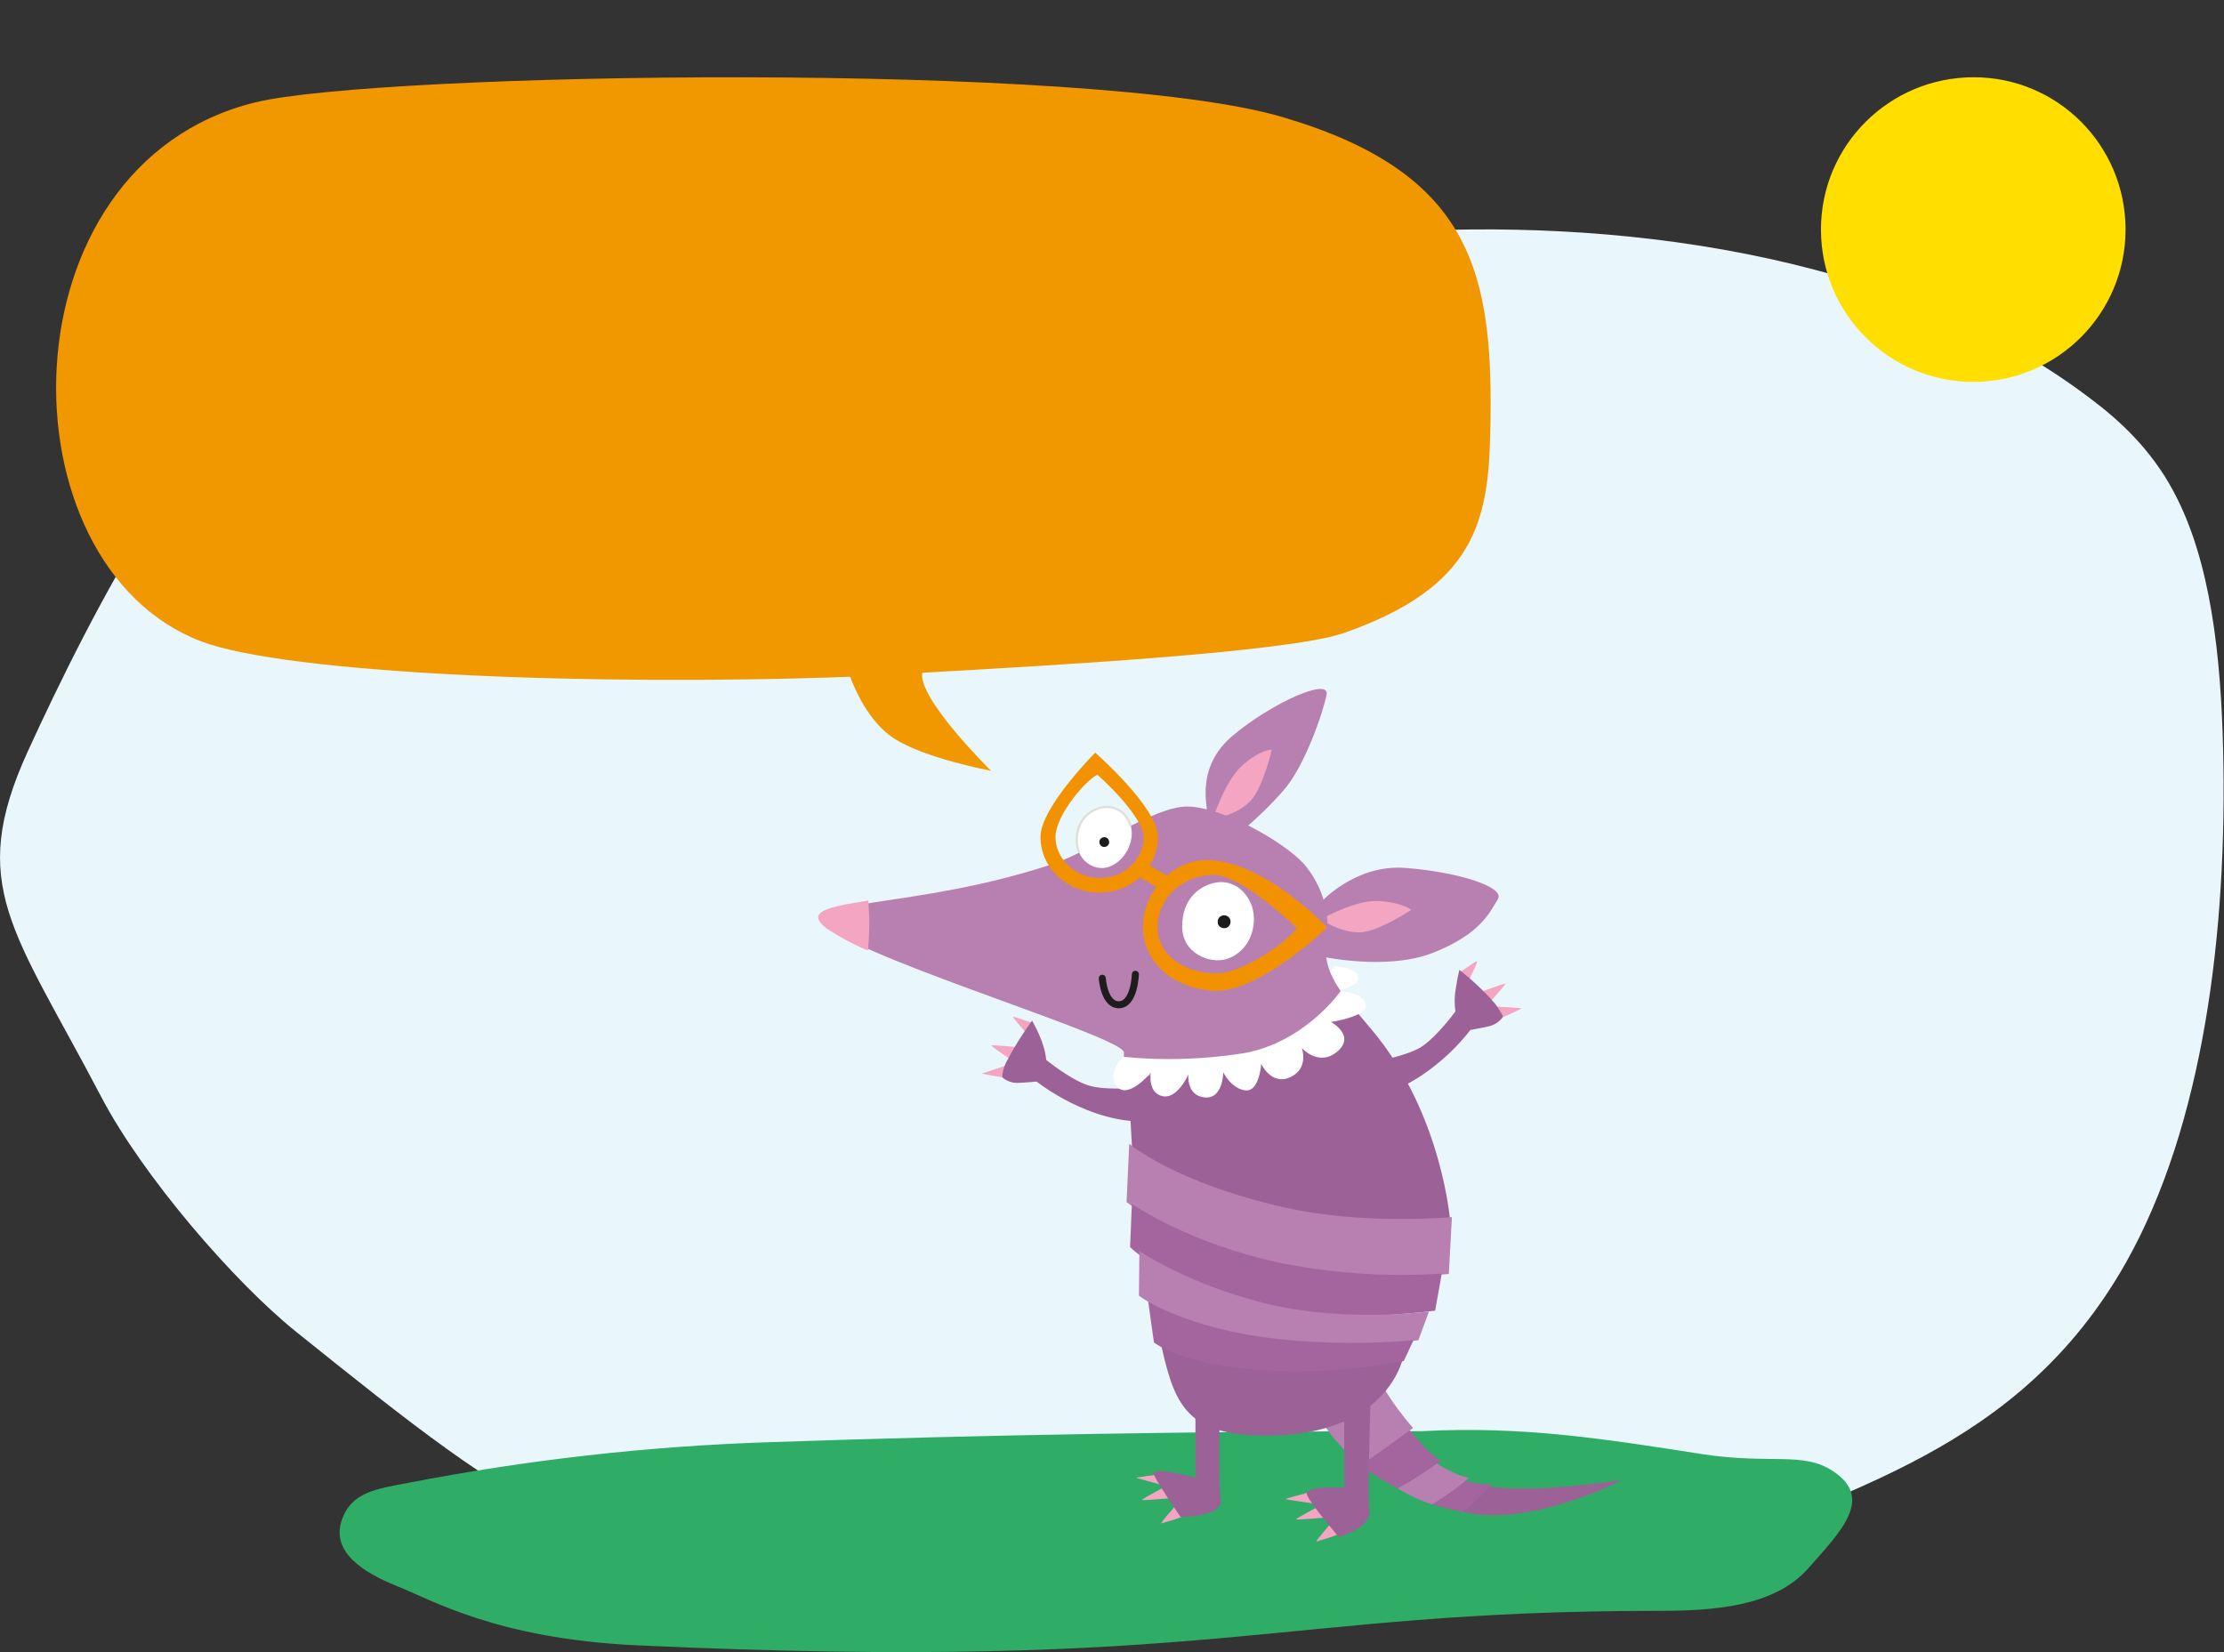 <?xml version="1.0" encoding="utf-8"?>
<!-- Generator: Adobe Illustrator 26.2.1, SVG Export Plug-In . SVG Version: 6.00 Build 0)  -->
<svg version="1.1" id="Capa_1" xmlns="http://www.w3.org/2000/svg" xmlns:xlink="http://www.w3.org/1999/xlink" x="0px" y="0px"
	 viewBox="0 0 503.8 374.3" style="enable-background:new 0 0 503.8 374.3;" xml:space="preserve">
<rect x="0" y="0" width="503.8" height="374.3" fill="#333333" stroke="none"/>
<style type="text/css">
	.st0{fill:#E9F6FC;}
	.st1{fill:#2FAC66;}
	.st2{fill:#FFDE00;}
	.st3{fill:#F19800;}
	.st4{fill:#9C6297;}
	.st5{fill:#A4659E;}
	.st6{fill:#B780B1;}
	.st7{fill:#F3A5C2;}
	.st8{fill:#FFFFFF;}
	.st9{fill:#1D1D1B;}
	.st10{opacity:0.8;}
	.st11{clip-path:url(#SVGID_00000096050446410361305970000013871271381233980053_);}
	.st12{clip-path:url(#SVGID_00000083062747806855294800000002140151395147813559_);}
	.st13{clip-path:url(#SVGID_00000168822089134379154270000005008591252201925289_);}
	.st14{fill:none;stroke:#DAD8CC;stroke-width:0.5;stroke-linecap:round;}
	.st15{fill:#F39200;}
	.st16{fill:none;stroke:#1D1D1B;stroke-width:1.59;stroke-linecap:round;}
</style>
<g id="Capa_2_00000085245485692821558410000007261670873807033778_">
	<g id="Capa_1-2">
		<path class="st0" d="M71.8,79.6c-23.7,5-51.6,60.2-65.5,90.6S3.1,210.6,23,248.6c9.3,17.7,29.8,41.6,44.1,53.1
			c26.5,21.3,44.1,35.2,61.2,42.7s12.3,21.5,30.1,18.6c53.4-8.5,78.4-43.9,134.6-5.6c17,11.5,68.8,5.4,89.1-3.9
			c35.2-16.3,75.2-24.5,99.5-67.5c17.5-31.1,23-74.8,22-116.2c-0.5-20.8-2.7-42.7-11.3-58.6c-5-9.3-11.9-15.8-19-21.1
			c-44.5-33.7-109.7-40.7-159.1-37.4C244.2,57.2,140.4,56.8,71.8,79.6"/>
		<path class="st1" d="M322.1,324.2c-49.3,0-98.7,0.8-148,2.5c-27.4,0.9-54.7,4-81.6,9.2c-7.2,1.4-12.9,2-15.1,8.5
			c-2.4,7.2,4.9,11.8,12.3,14.8c8.1,3.2,22.8,12,54.4,13.5c131.6,6.1,144.5-7.8,231.4-7.8c12.3,0,26.3-0.8,34.1-9.6
			c7.3-8.3,15-15.8,5.7-22c-6.9-4.6-14.1-1.5-29.7-3.9C363.2,325.9,344.9,323,322.1,324.2"/>
		<path class="st2" d="M481.5,52c0,19-15.4,34.5-34.5,34.5c-19,0-34.5-15.4-34.5-34.5s15.5-34.5,34.6-34.5
			C466.1,17.5,481.5,32.9,481.5,52L481.5,52"/>
		<path class="st3" d="M290.8,26.6c-43-12.9-205.4-10.2-233-3.4c-57.8,14.2-58,104.7-12.2,122.1c19.3,7.3,88.1,10.2,147,8
			c1,2.8,4.2,10.2,9.8,13.9c7,4.6,22.1,7.4,22.1,7.4s-16.5-16.2-15.6-22.2c28.3-1.6,82.8-4.6,95.5-9c29.8-10.4,32.8-25.4,33.2-45.8
			C338.4,61.9,333.6,39.3,290.8,26.6"/>
		<path class="st4" d="M311.6,314.8c0,0,8.9,17.3,20.5,20.9s35.5-0.5,35.5-0.5s-20.4,10.7-35.7,7.4c-9.6-2.1-13.9-2.3-28-17.9
			c-1.3-1.4-2.8-2.6-4.3-3.7L311.6,314.8z"/>
		<path class="st5" d="M331.2,342.5c2.4-1.8,4.7-3.9,6.7-6.2c-2.6-0.1-5.1-0.5-7.6-1.1c-2.2,1.9-4.5,3.6-6.9,5.1
			C326.1,341.3,328.7,341.8,331.2,342.5"/>
		<path class="st6" d="M324.4,340.8c2.9-1.8,5.7-3.8,8.4-6c-0.8-0.2-1.6-0.4-2.4-0.7c-1.9-0.8-3.8-1.8-5.5-3c-3,2-6,3.9-9.2,5.5
			C318.5,338.4,321.4,339.8,324.4,340.8"/>
		<path class="st5" d="M319.2,323.9c-3.6,2.6-9,5.5-11.9,7.2c2.8,2.6,6.7,4.6,9.3,6.1c3.4-1.9,6.7-4,9.8-6.3
			C323.5,329.1,321.4,326.3,319.2,323.9"/>
		<path class="st6" d="M320.1,323.5c-2.5-2.9-4.8-6-6.7-9.2c-3.6,2.8-10.6,4.9-13.7,6.8c-1.3,1,5.3,8.1,8.3,10.9
			C310.8,330.3,316.4,326.1,320.1,323.5"/>
		<path class="st7" d="M340.5,230.4c0,0,4.4-1.9,4.1-2s-6-0.4-6-0.4L340.5,230.4z"/>
		<path class="st7" d="M337.7,226.8c0,0,3.6-4,3.3-4s-5.6,1.9-5.6,1.9L337.7,226.8z"/>
		<path class="st7" d="M332.9,221.7c0,0,2-4,1.7-4s-4.1,2.7-4.1,2.7L332.9,221.7z"/>
		<path class="st4" d="M308.6,241c0,0,10-1.5,13.6-4s7.5-7.9,7.5-7.9c-0.3-2-0.2-3.9,0.2-5.9c0.2-1.5,0.7-3.5,0.7-3.5
			c2.9,2.3,5.7,4.9,8.1,7.7c0.7,0.9,1.3,1.9,1.8,2.9c-0.8,1.1-1.9,1.9-3.3,2.2c-2.2,0.5-4.1,0.8-4.1,0.8c-3.1,4-6.8,7.4-10.9,10.2
			c-6.6,4.4-11.1,4.9-12.7,5S308.6,241,308.6,241"/>
		<path class="st7" d="M226.9,244c-1.5-0.2-3-0.5-4.5-0.8c0.3-0.1,5.7-1.9,5.7-1.9L226.9,244z"/>
		<path class="st7" d="M228.8,239.9c0,0-4.5-3-4.2-3.1s5.9,0.4,5.9,0.4L228.8,239.9z"/>
		<path class="st7" d="M232.2,233.7c0,0-3-3.4-2.7-3.4s4.6,1.5,4.6,1.5L232.2,233.7z"/>
		<path class="st4" d="M260.5,246.2c0,0-10,1.1-14.2-0.4s-9.3-5.7-9.3-5.7c-0.2-2-0.8-3.9-1.6-5.7c-0.6-1.4-1.6-3.2-1.6-3.2
			c-2.2,3-4.2,6.2-5.9,9.5c-0.5,1-0.8,2.1-0.9,3.3c1,0.9,2.4,1.4,3.7,1.3c2.3-0.1,4.1-0.3,4.1-0.3c4,3,8.4,5.4,13.2,7.1
			c7.6,2.6,12,1.9,13.6,1.6S260.5,246.2,260.5,246.2"/>
		<path class="st8" d="M257.8,232.1c8.2,0.8,16.4,0.6,24.6-0.7c12.7-2.2,19.9-12.5,19.9-12.5s5,0.1,5.4,2.5s-7.1,3.5-7.1,3.5
			s5.4,2.9,1.1,6.2c-3.7,2.9-7.1-0.9-7.1-0.9s1.5,4.2-2.4,6s-6-2.7-6-2.7s-0.4,5.9-3.3,5.5s-4.5-3.7-4.5-3.7s0,5.5-3.8,5.1
			s-3.4-4.7-3.4-4.7s-2.3,5.2-5.4,4.4s-2.4-4.8-2.4-4.8s-4.7,5.6-7,2.9C254.2,235.3,257.8,232.1,257.8,232.1"/>
		<path class="st7" d="M261.7,334.1c0,0-4.6,0.6-4.3,0.7c0.3,0.1,5.5,1.5,5.5,1.5L261.7,334.1z"/>
		<path class="st7" d="M263.5,337c0,0-5.1,2.7-4.8,2.8s6.4-0.4,6.4-0.4L263.5,337z"/>
		<path class="st7" d="M266.1,341.3c0,0-3.3,3.7-3,3.8c1.7-0.5,3.4-1,5.1-1.7L266.1,341.3z"/>
		<path class="st7" d="M296,338.2c0,0-5,1.3-4.8,1.4s6.5,1,6.5,1L296,338.2z"/>
		<path class="st7" d="M298.4,341.4c0,0-5.1,2.7-4.8,2.8s6.4-0.4,6.4-0.4L298.4,341.4z"/>
		<path class="st7" d="M301.2,345.4c0,0-3.2,3.7-3,3.8c1.7-0.5,3.4-1,5.1-1.7L301.2,345.4z"/>
		<path class="st4" d="M304.2,225.5L255.3,240c0.4,7.2,1.2,21,1.2,21s18.3,11.2,35.2,15.6c12.1,3,24.7,3.3,36.9,0.9
			c0,0-1.6-25-18-44.4C308.2,230.2,306,227.7,304.2,225.5"/>
		<path class="st4" d="M270.8,313.1v21.6c0,0-10.4-2.8-9.4-0.6s6,9.5,6,9.5s9.6,0.1,9.1-3.8s-0.2-21.4-0.2-21.4"/>
		<path class="st4" d="M262.5,302.2c3.3,15.2,5.2,23,24.4,23c28.2,0,31.1-18.3,31.1-18.3L262.5,302.2z"/>
		<path class="st6" d="M299.2,204.4c0,0,7.7-8.6,19-7.8s22.9,4.2,21.1,7.1s-3.8,7.8-14.6,12.1s-26.2,0.7-26.2,0.7L299.2,204.4z"/>
		<path class="st6" d="M273.4,184c0.3-1-2.8-10.1,5.9-17.4c8.7-7.3,22-13.3,21.2-9.2s-5,16.3-9.8,21.7c-2.8,3.2-5.9,6.2-9.2,9
			L273.4,184z"/>
		<path class="st4" d="M304.5,309.7V337c0,0-9.4-0.6-8.4,1.7s7.2,9.5,7.2,9.5s7.4-2.1,6.9-6s0.5-32.9,0.5-32.9"/>
		<path class="st7" d="M299.3,208.2c0,0,7.7-4.4,13-4.1s7.4,2,7.4,2s-7.5,5-11.6,5.1C303.3,211.3,299.2,208.2,299.3,208.2"/>
		<path class="st7" d="M274.8,185.4c0,0,2.6-8.4,6.6-12s6.7-3.6,6.7-3.6s-2,8.8-4.9,11.7C279.9,184.9,274.8,185.4,274.8,185.4"/>
		<path class="st6" d="M238.8,195.6c8.8-3,22.5-12.9,30.1-12.9s21.4,7.6,26.4,12.9c4.3,5,6.2,11.5,5.2,18c-0.7,4.6,1.2,8.4,4.8,13.1
			l-11.6,9.1l-26.5,7.9c0,0-6.5,0-12.6,0.1c0-2.6,0-4.6,0-5.4c0-3.4-56.8-20.4-66.1-27.9C179.5,203.3,207,206.3,238.8,195.6"/>
		<path class="st8" d="M283.6,205.3c1.4,4.4-0.5,10.2-5.6,11.9c-3.8,1.3-10.4-1.2-10.2-7.6c0.1-4.9,2.6-8.1,6.5-9.4
			S282.1,201,283.6,205.3"/>
		<path class="st9" d="M275.9,209.3c0.3,0.8,1.1,1.1,1.9,0.9c0.7-0.3,1.1-1,0.9-1.8s-1-1.2-1.8-1s-1.2,1-1,1.8V209.3"/>
		<path class="st8" d="M256.1,186.9c1.1,3.4-1.1,8.2-5,9.5c-2.9,1-7.3-1.2-7.1-6.1c0.1-3.8,2-6.2,5-7.2s6.1,0.6,7.1,3.6
			C256.1,186.7,256.1,186.8,256.1,186.9"/>
		<g class="st10">
			<g>
				<g>
					<g>
						<defs>
							<rect id="SVGID_1_" x="243.7" y="182.5" width="12.6" height="10.7"/>
						</defs>
						<clipPath id="SVGID_00000097474450098383141910000005579714219093061807_">
							<use xlink:href="#SVGID_1_"  style="overflow:visible;"/>
						</clipPath>
						<g style="clip-path:url(#SVGID_00000097474450098383141910000005579714219093061807_);">
							<g>
								<g>
									<g>
										<defs>
											<rect id="SVGID_00000152967191205088964410000004046520417351586484_" x="243.7" y="182.5" width="12.6" height="10.7"/>
										</defs>
										<clipPath id="SVGID_00000125586357749614520650000010330322938050373041_">
											<use xlink:href="#SVGID_00000152967191205088964410000004046520417351586484_"  style="overflow:visible;"/>
										</clipPath>
										<g style="clip-path:url(#SVGID_00000125586357749614520650000010330322938050373041_);">
											<g>
												<g>
													<g>
														<defs>
															
																<rect id="SVGID_00000119808104495042538400000013248471734300370092_" x="243.7" y="182.5" width="12.6" height="10.7"/>
														</defs>
														<clipPath id="SVGID_00000016771462651093393500000003595831797990116030_">
															<use xlink:href="#SVGID_00000119808104495042538400000013248471734300370092_"  style="overflow:visible;"/>
														</clipPath>
														<g style="clip-path:url(#SVGID_00000016771462651093393500000003595831797990116030_);">
															<path class="st8" d="M244.4,193c-0.3-0.9-0.5-1.8-0.5-2.7c0.1-3.8,2-6.2,5-7.2s6.1,0.6,7.1,3.6
																c0,0.1,0.1,0.2,0.1,0.3"/>
															<path class="st14" d="M244.4,193c-0.3-0.9-0.5-1.8-0.5-2.7c0.1-3.8,2-6.2,5-7.2s6.1,0.6,7.1,3.6
																c0,0.1,0.1,0.2,0.1,0.3"/>
														</g>
													</g>
												</g>
											</g>
										</g>
									</g>
								</g>
							</g>
						</g>
					</g>
				</g>
			</g>
		</g>
		<path class="st9" d="M249.1,191.1c0.2,0.6,0.8,0.9,1.4,0.7s0.9-0.8,0.7-1.4c-0.2-0.6-0.8-0.9-1.4-0.7l0,0
			C249.2,189.9,248.9,190.5,249.1,191.1"/>
		<path class="st7" d="M196.7,204c-9.6,1.5-14.1,2.6-9.6,6.2c3,2,6.1,3.7,9.5,5.1C197,211.6,197,207.8,196.7,204"/>
		<path class="st15" d="M258.9,210.1c0-8.4,7.2-16.1,16-15.2c12.8,1.3,25.7,15.2,25.7,15.2s-15.7,15.3-26.3,14.3
			C263.9,223.4,258.9,216.4,258.9,210.1 M274.9,198.2c-7,0-12.7,5.3-12.7,11.8s6.3,10.5,13.3,10.5c6.2,0,15.9-7.1,18.3-10.2
			C289.7,206.3,280.3,198.2,274.9,198.2"/>
		<path class="st15" d="M249,202.2c-7.4,0-13.3-5.7-13.3-12.6c0-6.7,12.4-19.1,12.4-19.1s14.2,12.4,14.2,19.1
			C262.3,196.6,256.3,202.3,249,202.2 M248.6,175.5c-2.5,1.1-9.5,9.1-9.5,14.1s4.5,9.3,10,9.3s10-4.2,10-9.3
			C259,186,252.9,179.3,248.6,175.5"/>
		<path class="st15" d="M263.8,202c-1.6-0.9-5.8-3.4-6.6-3.9l1.5-3c1.1,0.6,6.2,3.6,6.8,4L263.8,202z"/>
		<path class="st6" d="M255.2,272.3c0,0,12,9.7,40.2,15.4c13.2,2.6,32.8,0.9,32.8,0.9l0.7-12.9c0,0-19.9,1.9-38-2.2
			c-24.8-5.6-35.1-14.4-35.1-14.4L255.2,272.3z"/>
		<path class="st5" d="M256,282.5c0,0,11.3,11.5,38.8,15c13.5,1.7,30.3-0.6,30.3-0.6l1.5-8.4c-12.1,0.8-24.2,0-36-2.3
			c-21.5-4.5-34.2-13.5-34.2-13.5L256,282.5z"/>
		<path class="st6" d="M258,293.5c0,0,10.6,8.3,35.2,10.8c13.3,1.4,28.1-0.7,28.1-0.7l2.4-6.5c0,0-17.8,2.3-34.2-1.2
			c-19.1-4.1-31.4-12.5-31.4-12.5L258,293.5z"/>
		<path class="st5" d="M261.4,304.1c0,0,7.9,6.5,32.6,6.5c8.1,0,16.1-0.8,24-2.3l2.2-4.7c-10.3,0.9-20.6,0.8-30.8-0.3
			c-19.4-2.1-29.3-8.5-29.3-8.5L261.4,304.1z"/>
		<path class="st8" d="M254.5,239.4c9,0.9,18.1,0.6,27.1-0.8c14-2.4,22.1-14.1,22.1-14.1s5.3,0.4,5.7,3.1s-7.9,3.9-7.9,3.9
			s5.9,3.2,1.2,6.9c-4.1,3.2-7.8-1-7.8-1s1.7,4.6-2.6,6.6s-6.6-3-6.6-3s-0.4,6.4-3.6,6s-5-4.1-5-4.1s0,6.1-4.2,5.7
			c-4.2-0.4-3.7-5.2-3.7-5.2s-2.5,5.7-5.9,4.9s-2.6-5.3-2.6-5.3s-5.2,6.2-7.7,3.1S254.5,239.4,254.5,239.4"/>
		<path class="st16" d="M249.7,221.6c0,0,0.4,6.2,3.9,6c3.4-0.2,3.6-6.9,3.6-6.9"/>
	</g>
</g>
</svg>
